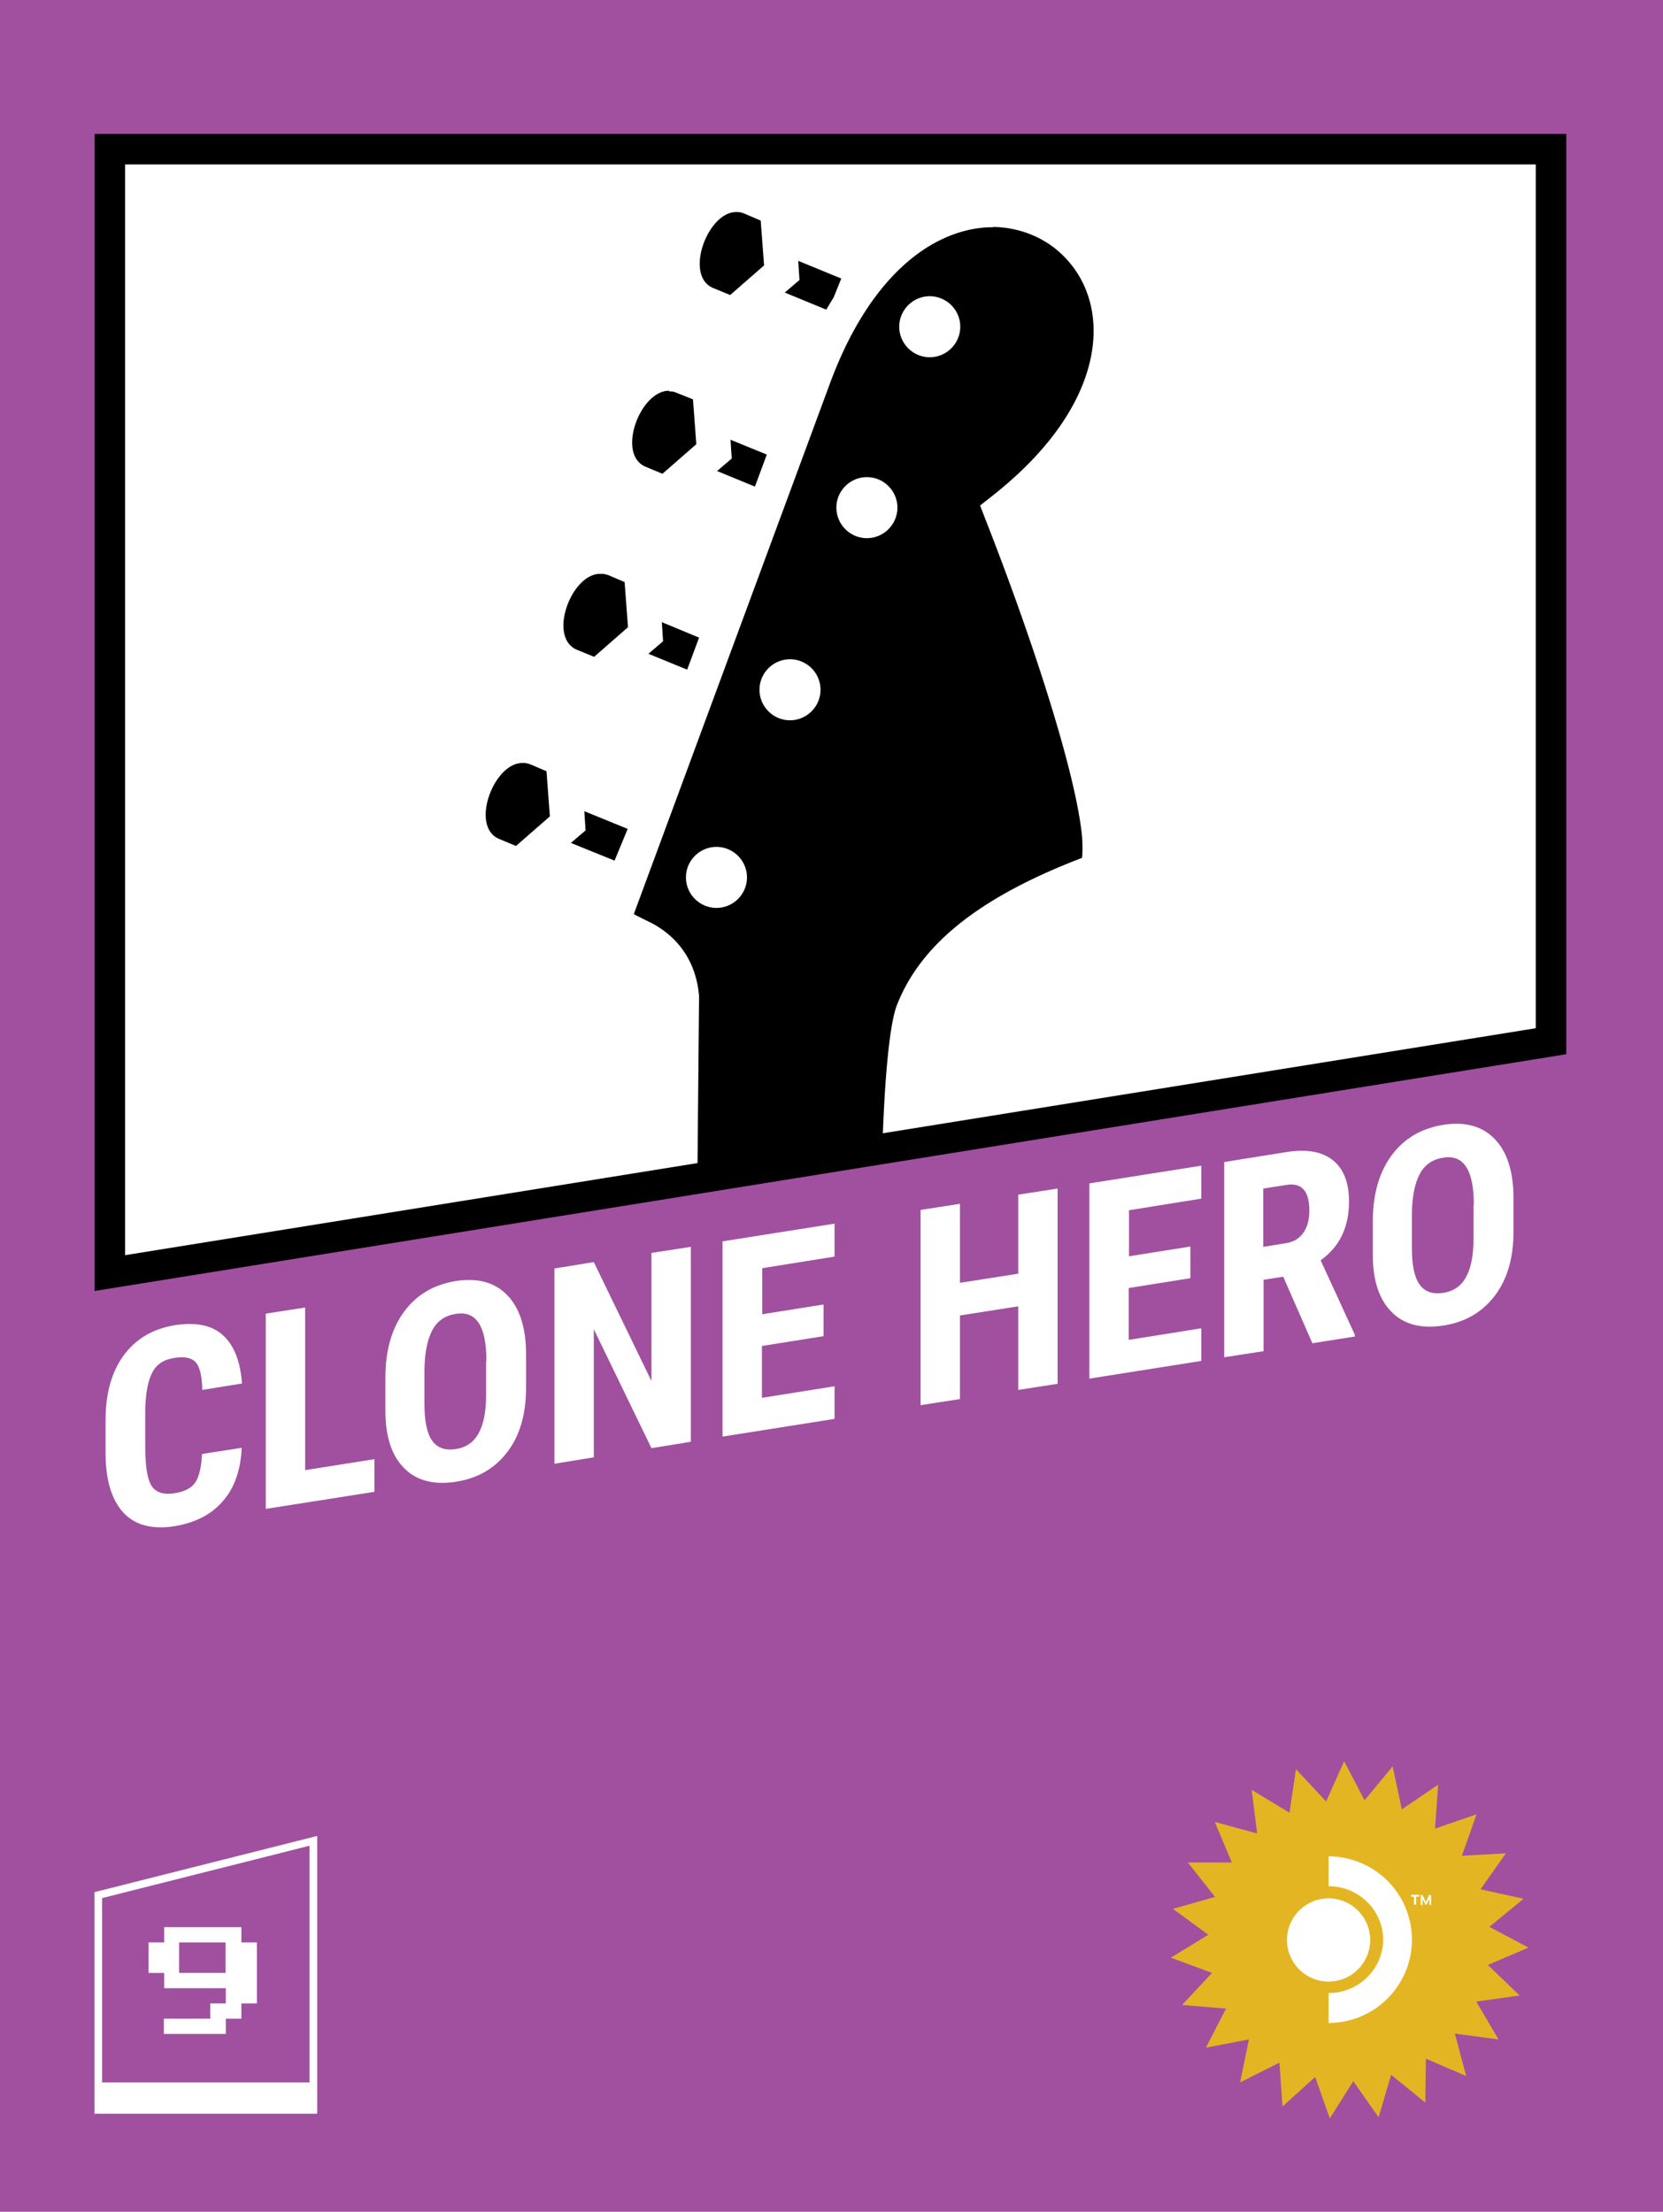 <svg xmlns="http://www.w3.org/2000/svg" id="SD9" viewBox="0 0 54.5 72.5"><defs><clipPath id="clippath"><circle cx="43.54" cy="63.59" r="1.36" class="cls-5"/></clipPath><clipPath id="clippath-1"><path d="M50.83 34.13 3.6 41.73V4.89h47.23z" style="stroke-width:0;fill:none"/></clipPath><style>.cls-5{stroke-width:0;fill:#fff}</style></defs><path d="M0 0h54.5v72.5H0z" style="stroke-width:0;fill:#a0509f"/><path d="m10.27 60.34-7.05 1.78v7.04h7.05z" style="fill:none;stroke-miterlimit:10;stroke:#fff;stroke-width:.25px"/><path d="M3.22 68.26h7.04v.9H3.22zm2.15-1.59v-.5h1.52v-.5h.51v-.5H5.38v-.5h-.51v-1h.51v-.5h2.53v.5h.51v2h-.51v.5H7.4v.5H5.38Zm.5-2h1.52v-1H5.87z" class="cls-5"/><path d="m48.05 68.05-1.32-.57-.02 1.44-1.12-.91-.41 1.39-.83-1.18-.77 1.22-.48-1.36-1.07.97-.1-1.44-1.29.65.29-1.41-1.41.27.66-1.28-1.44-.12.98-1.05-1.35-.5 1.23-.75-1.16-.85 1.38-.39-.89-1.13h1.44l-.56-1.33 1.39.38-.18-1.43 1.24.75.21-1.43.99 1.06.59-1.32.67 1.28.92-1.11.3 1.41 1.19-.81-.1 1.44 1.36-.47-.48 1.36 1.44-.08-.83 1.18 1.41.31-1.12.92 1.28.68-1.33.57 1.04 1-1.42.2.73 1.24-1.43-.19z" style="stroke-width:0;fill:#e4b523"/><path d="M43.54 66.31v-.98a1.8 1.8 0 0 0 1.26-.51c.16-.16.3-.36.39-.57s.14-.44.14-.67-.05-.46-.14-.67-.22-.41-.39-.57a1.77 1.77 0 0 0-1.26-.51v-.98c.72 0 1.42.29 1.93.8a2.724 2.724 0 0 1 0 3.86c-.51.51-1.2.8-1.93.8" class="cls-5"/><circle cx="43.54" cy="63.59" r="1.36" style="fill:#fff"/><path d="M43.54 64.95c.75 0 1.36-.61 1.36-1.36s-.61-1.36-1.36-1.36-1.36.61-1.36 1.36.61 1.36 1.36 1.36" class="cls-5" style="clip-path:url(#clippath)"/><path d="M46.35 62.17h-.1v-.06h.26v.06h-.1v.26h-.07v-.26m.56-.05v.32h-.06v-.2l-.09.19h-.04l-.09-.19v.2h-.06v-.32h.06l.11.23.1-.23z" class="cls-5"/><path d="M50.83 34.13 3.6 41.73V4.89h47.23z" style="fill:#fff;stroke:#000;stroke-miterlimit:10"/><g style="clip-path:url(#clippath-1)"><path d="M24.14 6.95c-.95-.02-1.73 2.09-.77 2.49l.56.23 1.11-.97-.11-1.47-.54-.23a.7.7 0 0 0-.2-.05h-.04Zm8.4.5h-.14c-.46.02-.96.13-1.46.36-1.33.6-2.73 2.04-3.73 4.73l-6.43 17.4v.03c.06.03.23.12.5.25.61.3 1.5.98 1.63 2.42v.03l-.06 6.48h6.04c0-1.1.09-5.16.51-6.22.73-1.84 2.46-3.43 6.06-4.81v-.02c.02-.12.02-.38 0-.69-.06-.63-.25-1.56-.54-2.64-.58-2.17-1.55-5.01-2.65-7.81l-.15-.39.33-.26c2.26-1.76 3.19-3.53 3.36-4.97s-.41-2.59-1.33-3.27c-.54-.39-1.21-.62-1.93-.63Zm-6.38 1.1.04.63-.48.41 1.36.56c.08-.14.16-.27.24-.4l.25-.62zm4.31 1.16c.55 0 1 .45 1 1s-.45 1-1 1-1-.45-1-1 .45-1 1-1m-8.54 3.1c-.95-.02-1.74 2.09-.77 2.49l.55.23 1.11-.97-.11-1.47-.55-.22a.5.5 0 0 0-.19-.04h-.04Zm2.01 1.6.04.62-.48.41 1.24.51.39-1.05-1.2-.49Zm4.47 1.23c.55 0 1 .45 1 1s-.45 1-1 1-1-.45-1-1 .45-1 1-1m-8.73 3.17c-.96-.02-1.74 2.09-.77 2.49l.56.23 1.11-.97-.11-1.48-.54-.23c-.07-.02-.13-.04-.19-.04h-.04Zm2.01 1.59.04.62-.48.41 1.27.52.39-1.05-1.23-.51Zm4.2 1.21c.55 0 1 .45 1 1s-.45 1-1 1-1-.45-1-1 .45-1 1-1m-8.76 3.4c-.95-.02-1.74 2.09-.77 2.49l.55.23 1.11-.97-.11-1.48-.54-.23c-.07-.02-.13-.04-.19-.04h-.04Zm2.02 1.59.04.62-.48.41 1.43.58.43-1.04-1.42-.58Zm4.33 1.16c.55 0 1 .45 1 1s-.45 1-1 1-1-.45-1-1 .45-1 1-1" style="stroke-width:0"/></g><path d="M7.92 47.46c-.03.73-.24 1.32-.62 1.75-.38.44-.91.71-1.6.82-.72.11-1.28-.04-1.66-.45-.38-.42-.58-1.06-.58-1.95v-1.08q0-1.32.6-2.13c.4-.54.95-.86 1.66-.98q1.05-.165 1.59.33c.36.33.57.86.62 1.58l-1.3.21q-.015-.675-.21-.9c-.13-.15-.36-.2-.7-.15-.35.05-.59.21-.73.48s-.22.67-.23 1.23v1.21c0 .64.07 1.06.21 1.28.14.21.39.29.73.24s.58-.17.7-.36c.13-.19.2-.5.22-.93l1.29-.2Zm2.08.73 2.27-.36v1.07l-3.56.56v-6.4l1.29-.2zm7.24-2.7c0 .86-.2 1.56-.61 2.1s-.97.87-1.69.98-1.28-.03-1.69-.44-.62-1.03-.62-1.88v-1.09c0-.88.2-1.6.61-2.16s.97-.89 1.7-1.01c.71-.11 1.27.04 1.68.46s.62 1.07.62 1.94v1.09Zm-1.3-.87c0-.58-.08-.99-.25-1.25s-.42-.36-.76-.3c-.34.05-.6.23-.76.53s-.25.72-.26 1.28v1.14c0 .56.08.96.25 1.2s.42.33.77.28q.51-.075.75-.51c.16-.28.25-.7.25-1.25v-1.11Zm6.7 2.64-1.29.21-1.89-3.9v4.2l-1.29.21v-6.4l1.29-.21 1.89 3.9v-4.2l1.29-.2v6.4Zm4.34-3.46-2.01.32v1.7l2.38-.38v1.07l-3.67.58v-6.4l3.67-.58v1.08l-2.37.38v1.51l2.01-.32v1.04Zm7.68 1.56-1.29.2v-2.74l-1.91.3v2.74l-1.29.2v-6.4l1.29-.2v2.59l1.91-.3v-2.59l1.29-.2zM39 41.9l-2.01.32v1.7l2.38-.38v1.07l-3.67.58v-6.4l3.67-.58v1.08l-2.37.38v1.51l2.01-.32v1.04Zm3.05-.05-.64.1v2.34l-1.29.2v-6.4l2.06-.33q.975-.15 1.5.27c.35.28.53.73.53 1.35 0 .85-.31 1.49-.93 1.93l1.12 2.44v.06l-1.39.22-.96-2.19Zm-.64-.98.73-.12c.26-.04.45-.16.58-.35s.19-.43.19-.72q0-.96-.75-.84l-.76.12v1.91Zm8.19-.5c0 .86-.2 1.56-.61 2.1s-.97.87-1.69.98-1.28-.03-1.69-.44-.62-1.03-.62-1.88v-1.09c0-.88.2-1.6.61-2.16s.97-.89 1.7-1.01c.71-.11 1.27.04 1.68.46s.62 1.07.62 1.94v1.09Zm-1.3-.87c0-.58-.08-.99-.25-1.25s-.42-.36-.76-.3c-.34.05-.6.23-.76.53s-.25.72-.26 1.28v1.14c0 .56.08.96.25 1.2s.42.33.77.28q.51-.075.75-.51c.16-.28.25-.7.25-1.25v-1.11Z" class="cls-5"/></svg>